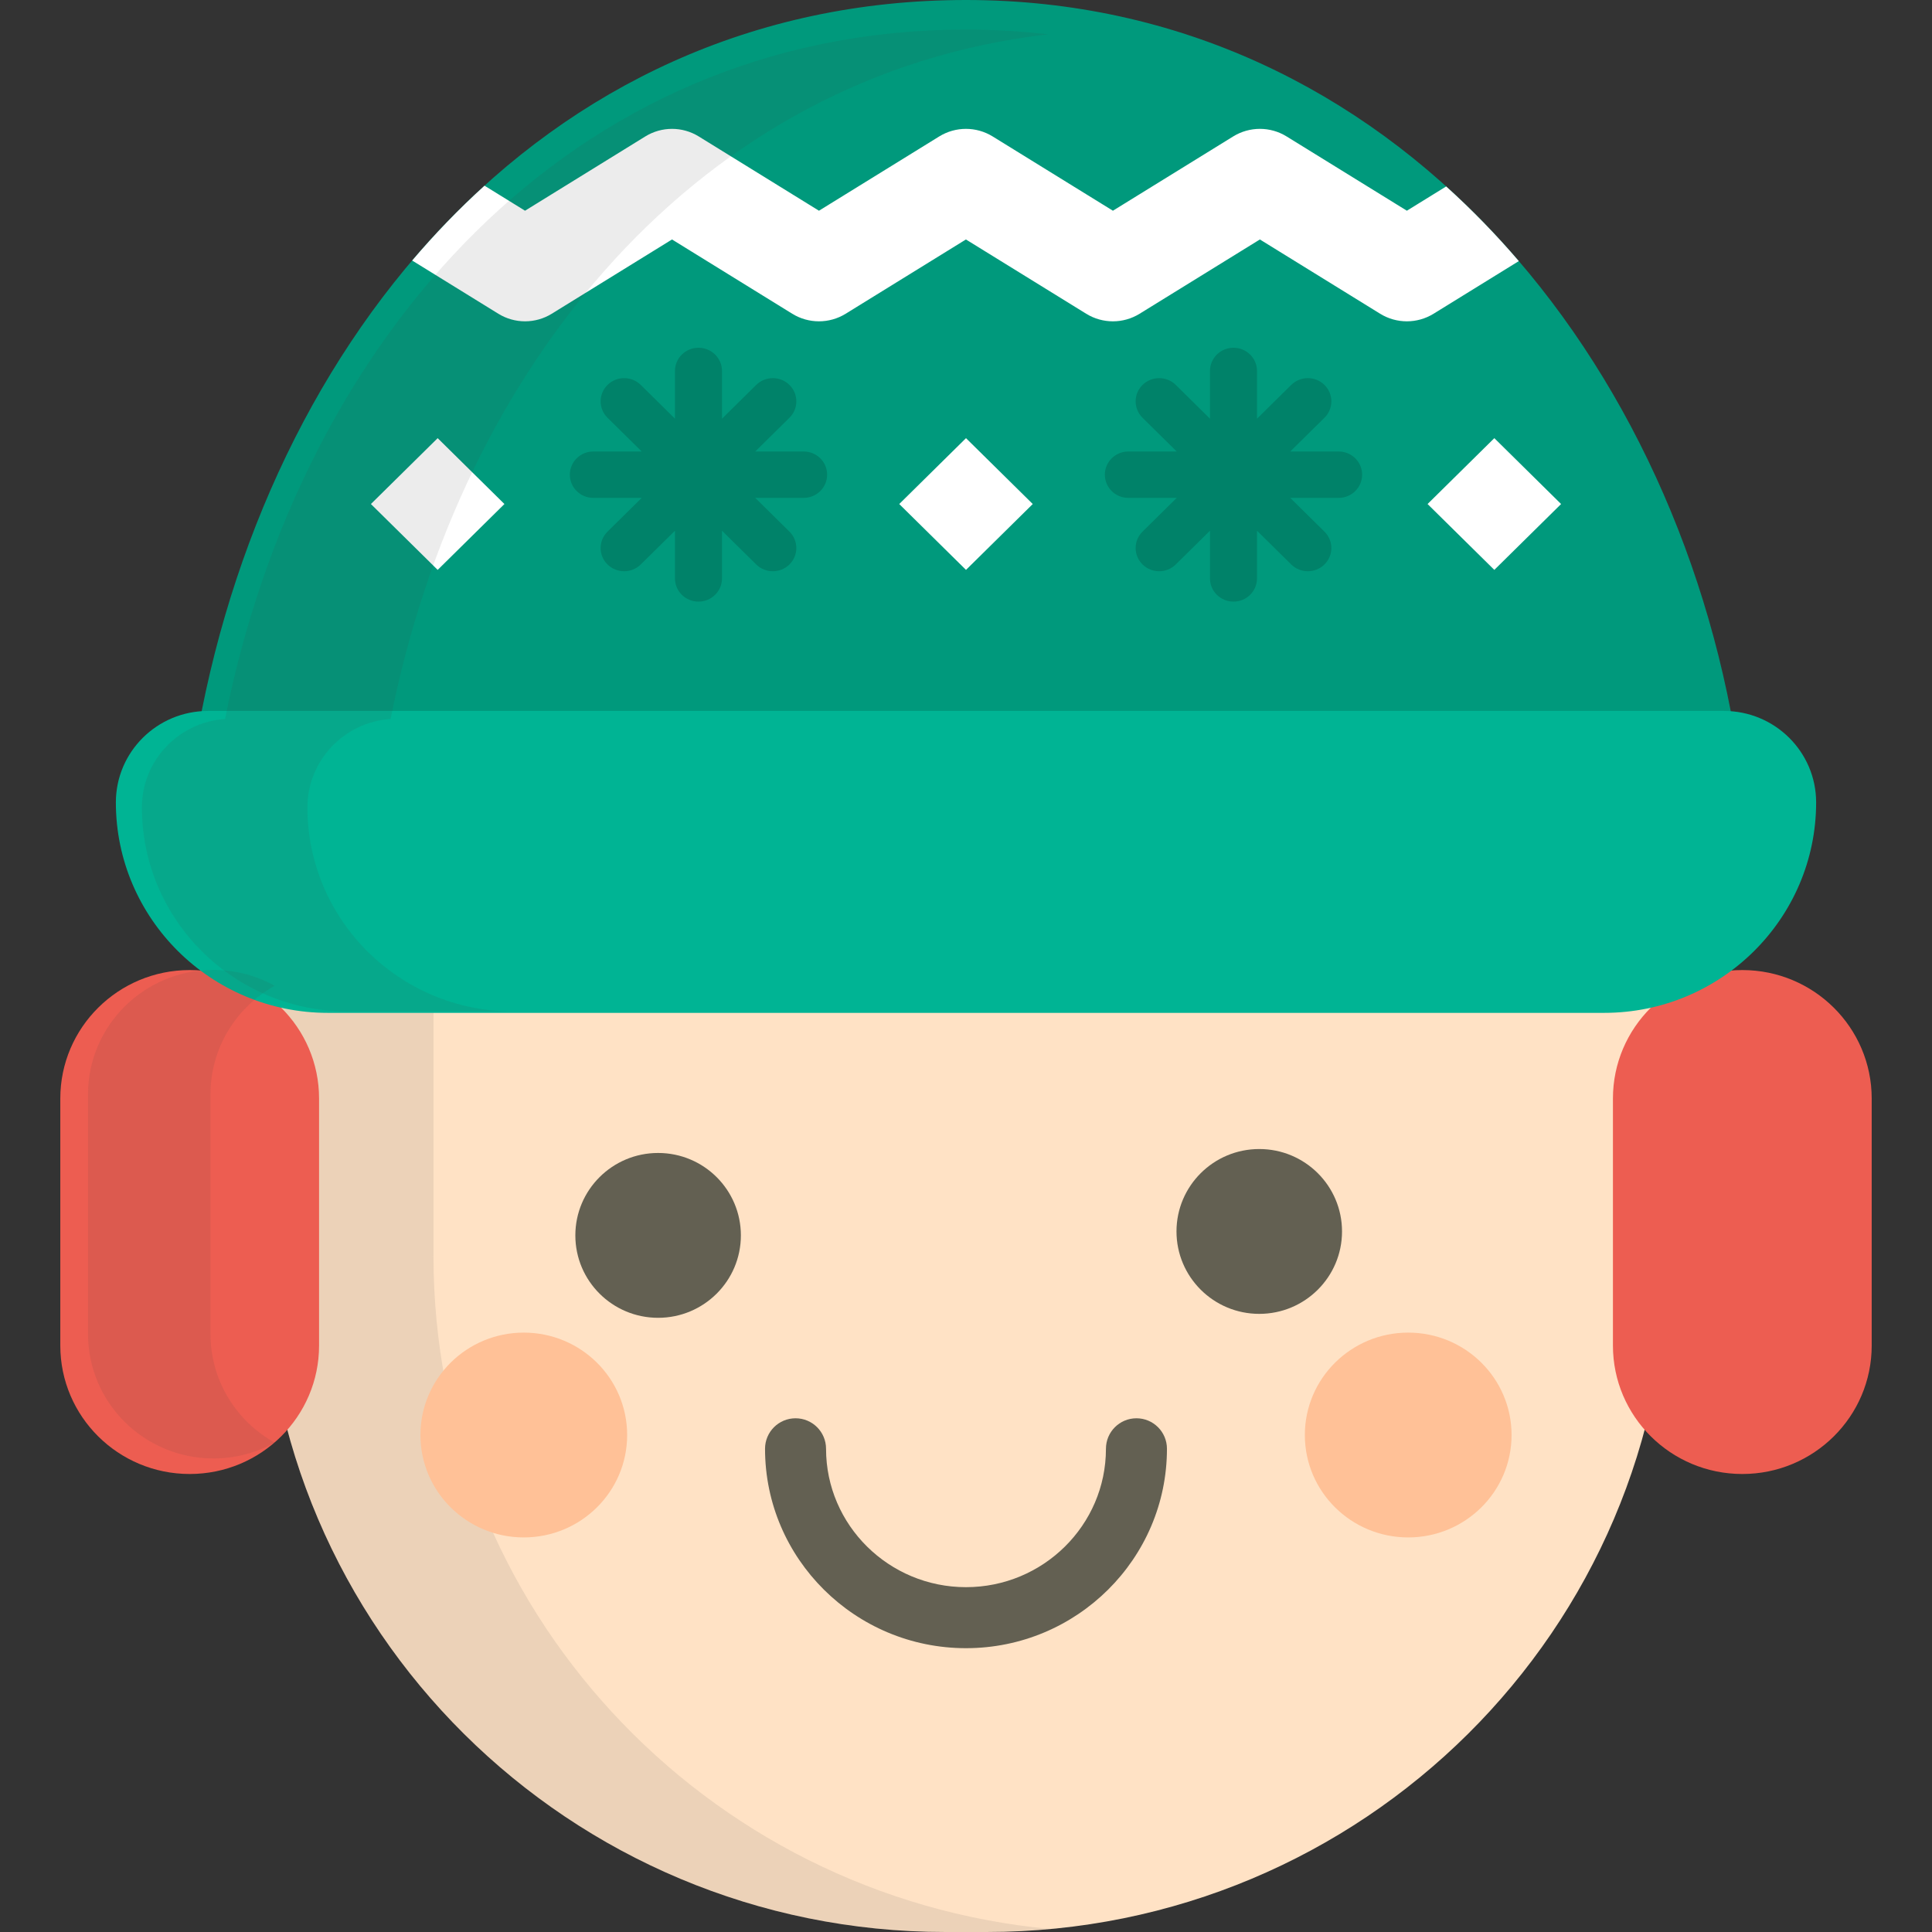 <?xml version="1.0" encoding="iso-8859-1"?>
<!-- Generator: Adobe Illustrator 19.0.0, SVG Export Plug-In . SVG Version: 6.00 Build 0)  -->
<svg version="1.1" id="Layer_1" xmlns="http://www.w3.org/2000/svg" xmlns:xlink="http://www.w3.org/1999/xlink" x="0px" y="0px"
	 viewBox="0 0 512 512" style="enable-background:new 0 0 512 512;" xml:space="preserve">
<rect x="0" y="0" width="512" height="512" fill="#333333" stroke="none"/>
<path style="fill:#FFE2C5;" d="M70.104,178.636v154.137C70.104,431.756,150.908,512,250.586,512h10.826
	c99.679,0,180.485-80.244,180.485-179.227V178.636H70.104z"/>
<path style="opacity:0.1;fill:#414042;enable-background:new    ;" d="M114.875,332.773V178.636H70.104v154.137
	C70.104,431.756,150.908,512,250.586,512h10.826c5.725,0,11.383-0.277,16.973-0.795
	C186.668,502.708,114.875,426.071,114.875,332.773z"/>
<path style="fill:#00997C;" d="M461.183,233.468v-29.765C446.44,95.967,369.32,0,255.999,0S67.001,93.101,50.816,203.703v29.764
	h410.367V233.468z"/>
<path style="fill:#FFFFFF;" d="M383.25,49.41l-10.414,6.432L340.964,36.16c-4.336-2.682-9.821-2.68-14.159,0l-31.871,19.683
	L263.064,36.16c-4.338-2.68-9.822-2.68-14.161,0l-31.867,19.683L185.172,36.16c-4.341-2.68-9.822-2.68-14.161,0l-31.871,19.683
	l-10.738-6.634c-6.781,6.149-13.175,12.778-19.172,19.832l22.831,14.102c4.338,2.68,9.82,2.68,14.159,0l31.871-19.683l31.861,19.683
	c4.341,2.68,9.822,2.68,14.161,0l31.869-19.683l31.869,19.683c2.169,1.341,4.625,2.011,7.081,2.011c2.453,0,4.91-0.671,7.079-2.011
	l31.871-19.683l31.869,19.683c4.34,2.68,9.822,2.68,14.161,0l22.588-13.95C396.483,62.166,390.057,55.557,383.25,49.41z"/>
<g>
	<path style="fill:#008269;" d="M212.968,119.651h-12.817l9.063-8.942c2.433-2.4,2.433-6.294,0-8.695
		c-2.435-2.402-6.379-2.402-8.813,0l-9.063,8.941V98.309c0-3.396-2.79-6.149-6.231-6.149c-3.441,0-6.233,2.753-6.233,6.149v12.646
		l-9.061-8.941c-2.435-2.402-6.379-2.402-8.815,0c-2.433,2.4-2.433,6.294,0,8.697l9.061,8.94h-12.815
		c-3.443,0-6.231,2.751-6.231,6.147c0,3.396,2.788,6.147,6.231,6.147h12.817l-9.063,8.942c-2.433,2.402-2.433,6.297,0,8.697
		c1.218,1.197,2.81,1.8,4.408,1.8c1.593,0,3.19-0.602,4.406-1.8l9.061-8.941v12.641c0,3.396,2.792,6.15,6.233,6.15
		c3.441,0,6.231-2.754,6.231-6.15v-12.641l9.063,8.941c1.214,1.197,2.81,1.8,4.406,1.8c1.593,0,3.19-0.602,4.406-1.8
		c2.433-2.4,2.433-6.294,0-8.697l-9.063-8.942h12.817c3.443,0,6.233-2.751,6.233-6.147
		C219.201,122.402,216.411,119.651,212.968,119.651z"/>
	<path style="fill:#008269;" d="M354.749,119.651h-12.815l9.063-8.942c2.435-2.4,2.435-6.294,0-8.695
		c-2.43-2.402-6.379-2.402-8.813,0l-9.063,8.942V98.309c0-3.396-2.788-6.149-6.231-6.149s-6.231,2.753-6.231,6.149v12.646
		l-9.061-8.941c-2.435-2.402-6.381-2.402-8.817,0c-2.433,2.4-2.433,6.294,0,8.697l9.061,8.94h-12.815
		c-3.443,0-6.231,2.751-6.231,6.147c0,3.396,2.788,6.147,6.231,6.147h12.817l-9.063,8.942c-2.433,2.402-2.433,6.297,0,8.697
		c1.218,1.197,2.812,1.8,4.408,1.8c1.593,0,3.19-0.602,4.408-1.8l9.061-8.942v12.642c0,3.396,2.788,6.15,6.231,6.15
		s6.231-2.754,6.231-6.15v-12.642l9.063,8.942c1.216,1.197,2.811,1.8,4.408,1.8c1.593,0,3.19-0.602,4.404-1.8
		c2.435-2.4,2.435-6.294,0-8.697l-9.063-8.942h12.815c3.445,0,6.233-2.751,6.233-6.147
		C360.981,122.402,358.194,119.651,354.749,119.651z"/>
</g>
<g>
	<polygon style="fill:#FFFFFF;" points="115.987,151.027 98.295,133.572 115.987,116.116 133.68,133.572 	"/>
	<polygon style="fill:#FFFFFF;" points="255.999,151.027 238.307,133.572 255.999,116.116 273.692,133.572 	"/>
	<polygon style="fill:#FFFFFF;" points="396.012,151.027 378.32,133.572 396.012,116.116 413.706,133.572 	"/>
</g>
<g>
	<path style="fill:#ED5D51;" d="M84.557,356.584c0,18.8-15.353,34.04-34.289,34.04l0,0c-18.937,0-34.287-15.24-34.287-34.04v-65.463
		c0-18.8,15.351-34.043,34.287-34.043l0,0c18.937,0,34.289,15.243,34.289,34.043V356.584z"/>
	<path style="fill:#ED5D51;" d="M496.02,356.584c0,18.8-15.351,34.04-34.287,34.04l0,0c-18.937,0-34.288-15.24-34.288-34.04v-65.463
		c0-18.8,15.351-34.043,34.288-34.043l0,0c18.937,0,34.287,15.243,34.287,34.043V356.584z"/>
</g>
<g>
	<path style="fill:#636052;" d="M196.34,327.392c0,12.063-9.82,21.841-21.935,21.841l0,0c-12.115,0-21.932-9.778-21.932-21.842l0,0
		c0-12.061,9.818-21.843,21.932-21.843l0,0C186.52,305.549,196.34,315.33,196.34,327.392L196.34,327.392z"/>
	<path style="fill:#636052;" d="M355.65,326.345c0,12.063-9.818,21.843-21.932,21.843l0,0c-12.11,0-21.935-9.779-21.935-21.843l0,0
		c0-12.061,9.824-21.839,21.935-21.839l0,0C345.832,304.505,355.65,314.283,355.65,326.345L355.65,326.345z"/>
	<path style="fill:#636052;" d="M255.999,436.786c-29.366,0-53.257-23.707-53.257-52.843c0-4.465,3.621-8.083,8.085-8.083
		c4.465,0,8.083,3.618,8.083,8.083c0,20.222,16.637,36.674,37.088,36.674s37.088-16.451,37.088-36.674
		c0-4.465,3.621-8.083,8.085-8.083c4.465,0,8.083,3.618,8.083,8.083C309.257,413.079,285.366,436.786,255.999,436.786z"/>
</g>
<g>
	<path style="fill:#FFC197;" d="M166.202,380.295c0,14.987-12.265,27.139-27.392,27.139c-15.129,0-27.392-12.152-27.392-27.139
		c0-14.992,12.263-27.139,27.392-27.139C153.936,353.156,166.202,365.303,166.202,380.295z"/>
	<path style="fill:#FFC197;" d="M400.581,380.295c0,14.987-12.263,27.139-27.392,27.139c-15.127,0-27.39-12.152-27.39-27.139
		c0-14.992,12.263-27.139,27.39-27.139C388.318,353.156,400.581,365.303,400.581,380.295z"/>
</g>
<path style="fill:#00B494;" d="M86.875,268.42c-30.972,0-56.17-25.017-56.17-55.766c0-13.389,10.933-24.245,24.422-24.245h401.742
	c13.49,0,24.424,10.855,24.424,24.245c0,30.749-25.198,55.766-56.174,55.766H86.875z"/>
<g>
	<path style="opacity:0.1;fill:#414042;enable-background:new    ;" d="M81.473,213.979c0-12.434,9.729-22.606,22.043-23.44
		c18.57-93.37,81.56-170.78,174.269-181.437c-7.098-0.825-14.36-1.265-21.786-1.265c-104.769,0-176.345,82.093-196.355,182.702
		c-12.314,0.834-22.043,11.005-22.043,23.44c0,29.808,24.427,54.059,54.451,54.059h43.871
		C105.9,268.039,81.473,243.788,81.473,213.979z"/>
	<path style="opacity:0.1;fill:#414042;enable-background:new    ;" d="M55.775,353.505v-63.46c0-12.374,6.864-23.151,17.014-28.801
		c-4.8-2.671-10.331-4.201-16.224-4.201c-18.357,0-33.239,14.776-33.239,33v63.46c0,18.224,14.881,32.998,33.239,32.998
		c5.894,0,11.425-1.53,16.224-4.201C62.639,376.654,55.775,365.877,55.775,353.505z"/>
</g>
<g>
</g>
<g>
</g>
<g>
</g>
<g>
</g>
<g>
</g>
<g>
</g>
<g>
</g>
<g>
</g>
<g>
</g>
<g>
</g>
<g>
</g>
<g>
</g>
<g>
</g>
<g>
</g>
<g>
</g>
</svg>
